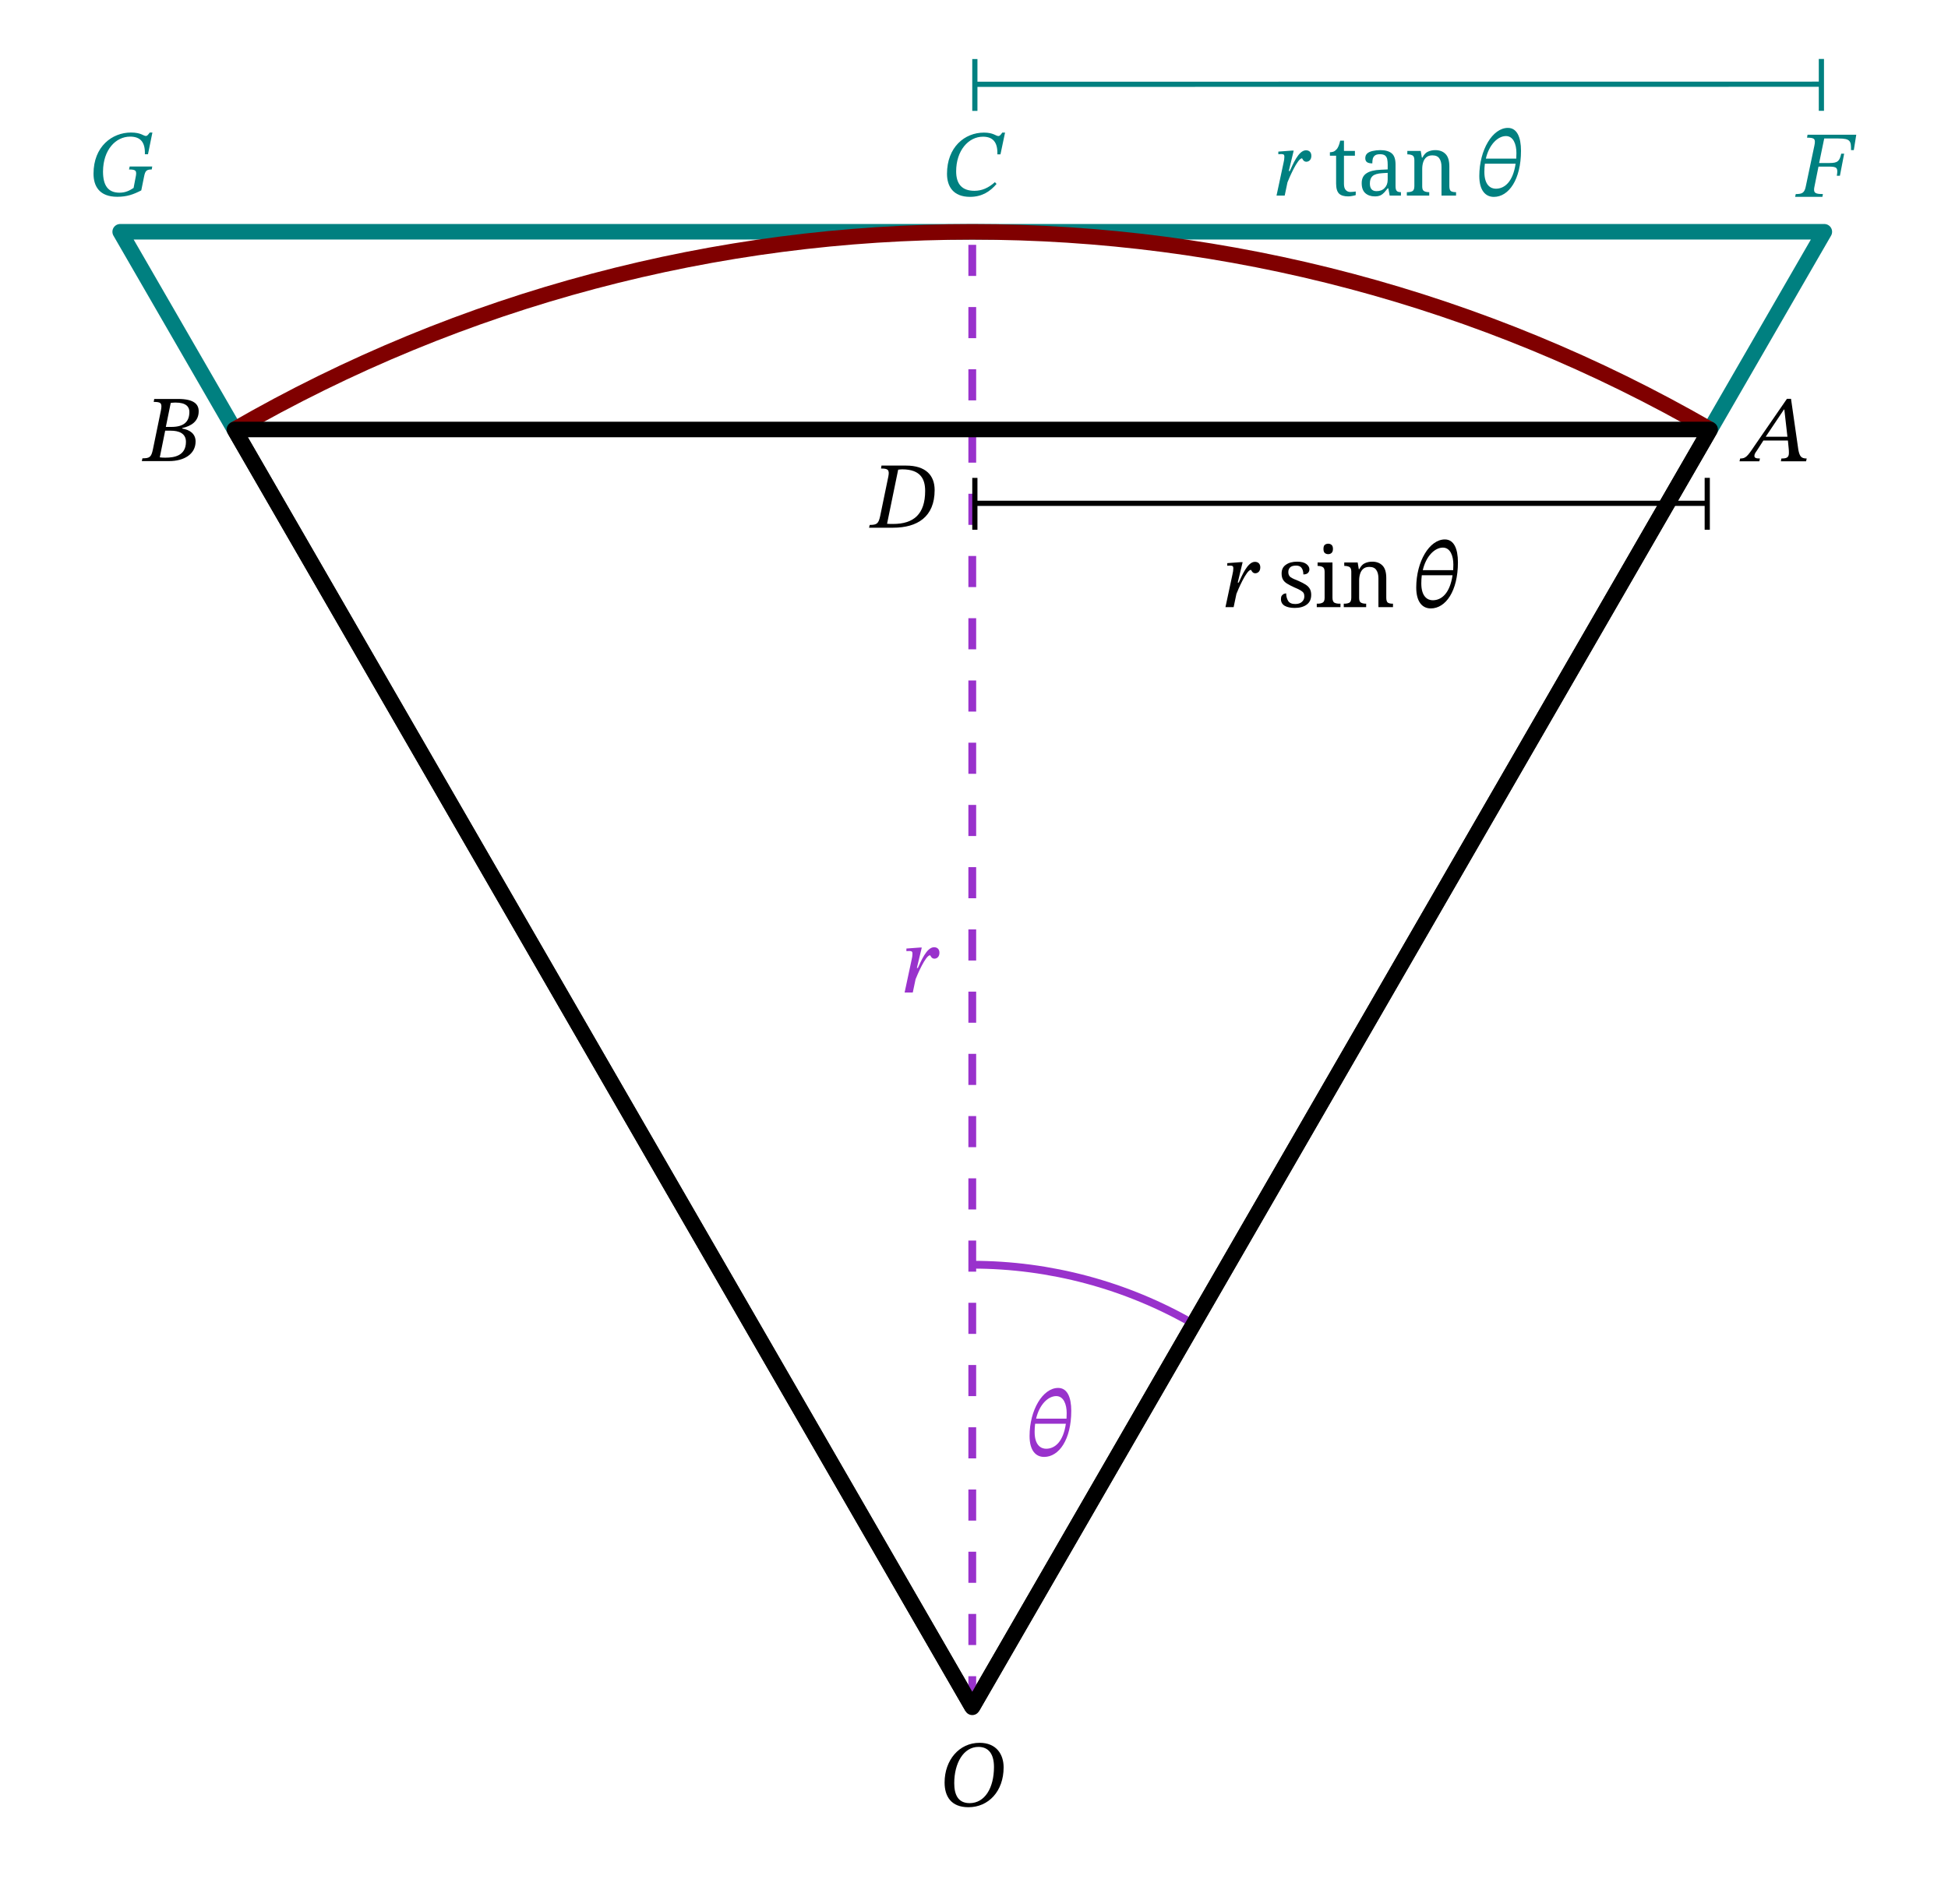 <?xml version="1.0" encoding="UTF-8"?>
<svg xmlns="http://www.w3.org/2000/svg" xmlns:xlink="http://www.w3.org/1999/xlink" width="186.15" height="182.009" viewBox="0 0 186.15 182.009">
<defs>
<g>
<g id="glyph-0-0">
<path d="M 1.453 -2.344 L 1.922 -4.297 L 1.719 -4.297 L 0.453 -4.203 L 0.453 -3.953 C 0.453 -3.953 0.641 -3.969 0.734 -3.969 C 1 -3.969 1.031 -3.875 1.031 -3.703 C 1.031 -3.547 1 -3.312 0.953 -3.141 L 0.281 0 L 1.062 0 L 1.328 -1.266 C 1.469 -1.625 2.281 -3.562 2.719 -3.562 C 2.75 -3.562 2.828 -3.234 3.125 -3.234 C 3.359 -3.234 3.609 -3.406 3.609 -3.797 C 3.609 -4.156 3.391 -4.328 3.094 -4.328 C 2.375 -4.328 1.828 -2.938 1.547 -2.344 Z M 1.453 -2.344 "/>
</g>
<g id="glyph-0-1">
<path d="M 4.484 -4.281 C 4.484 -5.594 4.094 -6.469 3.234 -6.469 C 1.766 -6.469 0.5 -4.359 0.5 -1.875 C 0.5 -0.484 1.094 0.125 1.891 0.125 C 3.312 0.125 4.484 -1.531 4.484 -4.281 Z M 2.078 -0.656 C 1.594 -0.656 0.984 -0.984 0.984 -2.266 C 0.984 -2.5 1 -2.828 1.031 -3.047 L 3.969 -3.047 C 3.719 -1.344 2.938 -0.656 2.078 -0.656 Z M 3.047 -5.688 C 3.75 -5.688 4.047 -4.906 4.047 -4.062 C 4.047 -3.906 4.031 -3.703 4.031 -3.531 L 1.125 -3.531 C 1.438 -4.891 2.281 -5.688 3.047 -5.688 Z M 3.047 -5.688 "/>
</g>
<g id="glyph-0-2">
<path d="M 6.188 -3.703 C 6.188 -4.922 5.516 -6.047 3.891 -6.047 C 1.938 -6.047 0.547 -4.391 0.547 -2.25 C 0.547 -0.922 1.172 0.109 2.828 0.109 C 4.734 0.109 6.188 -1.406 6.188 -3.703 Z M 5.266 -3.734 C 5.266 -1.734 4.391 -0.281 2.938 -0.281 C 1.812 -0.281 1.469 -1.125 1.469 -2.188 C 1.469 -4.109 2.359 -5.656 3.781 -5.656 C 4.719 -5.656 5.266 -5.016 5.266 -3.734 Z M 5.266 -3.734 "/>
</g>
<g id="glyph-0-3">
<path d="M 5.797 0 L 5.859 -0.266 C 5.312 -0.266 5.188 -0.484 5.062 -1.078 L 4.359 -5.969 L 3.969 -5.969 L 0.844 -1.438 C 0.172 -0.422 0 -0.266 -0.5 -0.266 L -0.562 0 L 1.328 0 L 1.391 -0.266 C 1 -0.266 0.859 -0.328 0.859 -0.516 C 0.859 -0.688 0.969 -0.844 1.094 -1.016 L 1.719 -1.984 L 4.062 -1.984 L 4.141 -1.172 C 4.156 -1.062 4.156 -0.938 4.156 -0.781 C 4.156 -0.328 3.891 -0.266 3.438 -0.266 L 3.391 0 Z M 4.016 -2.344 L 1.938 -2.344 L 3.688 -4.953 L 3.719 -4.953 Z M 4.016 -2.344 "/>
</g>
<g id="glyph-0-4">
<path d="M 3.734 -3.156 C 4.594 -3.344 5.312 -3.797 5.312 -4.766 C 5.312 -5.422 4.875 -5.938 3.344 -5.938 L 1.062 -5.938 L 1.016 -5.656 C 1.688 -5.656 1.844 -5.562 1.703 -4.844 L 0.938 -1.125 C 0.781 -0.375 0.625 -0.266 -0.062 -0.266 L -0.125 0 L 2.484 0 C 3.906 0 5.016 -0.656 5.016 -1.875 C 5.016 -2.625 4.438 -3 3.734 -3.109 Z M 2.109 -2.906 L 2.641 -2.906 C 3.391 -2.906 4.094 -2.672 4.094 -1.844 C 4.094 -0.5 2.969 -0.328 2.141 -0.328 C 1.922 -0.328 1.797 -0.328 1.594 -0.359 Z M 2.172 -3.266 L 2.641 -5.562 C 2.828 -5.578 2.922 -5.594 3.094 -5.594 C 4.109 -5.594 4.422 -5.188 4.422 -4.703 C 4.422 -3.812 3.953 -3.266 2.703 -3.266 Z M 2.172 -3.266 "/>
</g>
<g id="glyph-0-5">
<path d="M 5.125 -1.312 C 4.516 -0.766 3.891 -0.484 3.172 -0.484 C 1.984 -0.484 1.422 -1.125 1.422 -2.344 C 1.422 -4.328 2.594 -5.656 3.984 -5.656 C 4.891 -5.656 5.406 -5.172 5.359 -3.969 L 5.656 -3.969 L 6.094 -6.047 L 5.828 -6.047 C 5.688 -5.844 5.594 -5.719 5.453 -5.719 C 5.219 -5.719 4.984 -6.047 4.078 -6.047 C 2.234 -6.047 0.547 -4.656 0.547 -2.109 C 0.547 -0.922 1.125 0.094 2.75 0.094 C 3.891 0.094 4.672 -0.422 5.281 -1.141 Z M 5.125 -1.312 "/>
</g>
<g id="glyph-0-6">
<path d="M 5.484 -4.469 L 5.719 -5.938 L 1.062 -5.938 L 1.016 -5.656 C 1.75 -5.656 1.844 -5.531 1.719 -4.906 L 0.906 -1.047 C 0.781 -0.375 0.562 -0.266 -0.062 -0.266 L -0.125 0 L 2.484 0 L 2.531 -0.266 C 1.969 -0.266 1.688 -0.328 1.688 -0.656 C 1.688 -0.734 1.688 -0.844 1.719 -0.953 L 2.109 -2.891 L 3.078 -2.891 C 3.859 -2.891 4 -2.797 3.859 -2.016 L 4.156 -2.016 L 4.562 -4.125 L 4.281 -4.125 C 4.125 -3.406 3.938 -3.234 3.172 -3.234 L 2.172 -3.234 L 2.656 -5.578 L 4.016 -5.578 C 5.188 -5.578 5.219 -5.312 5.219 -4.469 Z M 5.484 -4.469 "/>
</g>
<g id="glyph-0-7">
<path d="M 6.172 -2.797 L 4.016 -2.797 L 3.953 -2.516 C 4.641 -2.516 4.719 -2.391 4.578 -1.734 L 4.391 -0.75 C 3.984 -0.484 3.594 -0.297 3.047 -0.297 C 1.938 -0.297 1.469 -1 1.469 -2.328 C 1.484 -4.406 2.688 -5.656 4.062 -5.656 C 5 -5.656 5.516 -5.172 5.469 -3.969 L 5.766 -3.969 L 6.188 -6.047 L 5.938 -6.047 C 5.781 -5.844 5.703 -5.719 5.562 -5.719 C 5.328 -5.719 5.109 -6.047 4.141 -6.047 C 2.344 -6.047 0.562 -4.719 0.562 -2.109 C 0.562 -0.953 1.094 0.094 2.828 0.094 C 3.781 0.094 4.391 -0.141 5.125 -0.516 L 5.391 -1.828 C 5.5 -2.391 5.625 -2.516 6.125 -2.516 Z M 6.172 -2.797 "/>
</g>
<g id="glyph-0-8">
<path d="M 1.062 -5.938 L 1.016 -5.656 C 1.656 -5.656 1.844 -5.562 1.719 -4.906 L 0.938 -1.125 C 0.781 -0.391 0.625 -0.266 -0.062 -0.266 L -0.125 0 L 2.172 0 C 4.484 0 6.141 -1.031 6.141 -3.594 C 6.141 -5 5.297 -5.938 3.406 -5.938 Z M 2.656 -5.547 C 2.812 -5.562 2.906 -5.578 3.047 -5.578 C 4.828 -5.578 5.234 -4.609 5.234 -3.516 C 5.234 -1.281 4.125 -0.359 2.172 -0.359 C 1.938 -0.359 1.766 -0.359 1.594 -0.375 Z M 2.656 -5.547 "/>
</g>
<g id="glyph-1-0">
<path d="M 1.672 0.078 C 1.273 0.078 0.957 0.008 0.719 -0.125 C 0.477 -0.27 0.359 -0.484 0.359 -0.766 C 0.359 -0.91 0.383 -1.02 0.438 -1.094 C 0.5 -1.176 0.566 -1.234 0.641 -1.266 C 0.723 -1.297 0.797 -1.312 0.859 -1.312 C 0.859 -1.039 0.922 -0.801 1.047 -0.594 C 1.172 -0.395 1.395 -0.297 1.719 -0.297 C 2 -0.297 2.211 -0.363 2.359 -0.5 C 2.516 -0.633 2.594 -0.812 2.594 -1.031 C 2.594 -1.164 2.566 -1.273 2.516 -1.359 C 2.461 -1.441 2.363 -1.523 2.219 -1.609 C 2.082 -1.691 1.883 -1.785 1.625 -1.891 C 1.352 -2.016 1.125 -2.133 0.938 -2.25 C 0.758 -2.363 0.629 -2.492 0.547 -2.641 C 0.461 -2.797 0.422 -2.988 0.422 -3.219 C 0.422 -3.582 0.555 -3.859 0.828 -4.047 C 1.098 -4.242 1.457 -4.344 1.906 -4.344 C 2.289 -4.344 2.582 -4.27 2.781 -4.125 C 2.977 -3.977 3.078 -3.805 3.078 -3.609 C 3.078 -3.461 3.023 -3.344 2.922 -3.25 C 2.828 -3.164 2.688 -3.125 2.5 -3.125 C 2.5 -3.395 2.441 -3.602 2.328 -3.75 C 2.223 -3.895 2.051 -3.969 1.812 -3.969 C 1.539 -3.969 1.348 -3.91 1.234 -3.797 C 1.117 -3.68 1.062 -3.531 1.062 -3.344 C 1.062 -3.133 1.133 -2.973 1.281 -2.859 C 1.438 -2.754 1.691 -2.633 2.047 -2.5 C 2.328 -2.375 2.555 -2.254 2.734 -2.141 C 2.91 -2.023 3.039 -1.891 3.125 -1.734 C 3.207 -1.578 3.25 -1.391 3.25 -1.172 C 3.25 -0.754 3.102 -0.441 2.812 -0.234 C 2.52 -0.023 2.141 0.078 1.672 0.078 Z M 1.672 0.078 "/>
</g>
<g id="glyph-1-1">
<path d="M 1.281 -5.062 C 1.156 -5.062 1.047 -5.098 0.953 -5.172 C 0.867 -5.254 0.828 -5.383 0.828 -5.562 C 0.828 -5.75 0.867 -5.879 0.953 -5.953 C 1.047 -6.023 1.156 -6.062 1.281 -6.062 C 1.406 -6.062 1.508 -6.023 1.594 -5.953 C 1.688 -5.879 1.734 -5.75 1.734 -5.562 C 1.734 -5.383 1.688 -5.254 1.594 -5.172 C 1.508 -5.098 1.406 -5.062 1.281 -5.062 Z M 0.188 0 L 0.188 -0.328 L 0.281 -0.328 C 0.457 -0.328 0.609 -0.359 0.734 -0.422 C 0.867 -0.484 0.938 -0.633 0.938 -0.875 L 0.938 -3.391 C 0.938 -3.629 0.867 -3.781 0.734 -3.844 C 0.609 -3.906 0.457 -3.938 0.281 -3.938 L 0.266 -3.938 L 0.266 -4.266 L 1.688 -4.266 L 1.688 -0.906 C 1.688 -0.656 1.75 -0.492 1.875 -0.422 C 2.008 -0.359 2.164 -0.328 2.344 -0.328 L 2.453 -0.328 L 2.453 0 Z M 0.188 0 "/>
</g>
<g id="glyph-1-2">
<path d="M 0.219 0 L 0.219 -0.328 L 0.281 -0.328 C 0.469 -0.328 0.625 -0.359 0.75 -0.422 C 0.875 -0.492 0.938 -0.656 0.938 -0.906 L 0.938 -3.391 C 0.938 -3.629 0.875 -3.781 0.75 -3.844 C 0.625 -3.906 0.473 -3.938 0.297 -3.938 L 0.266 -3.938 L 0.266 -4.266 L 1.547 -4.266 L 1.656 -3.625 L 1.703 -3.625 C 1.859 -3.926 2.039 -4.117 2.25 -4.203 C 2.457 -4.297 2.688 -4.344 2.938 -4.344 C 3.352 -4.344 3.68 -4.219 3.922 -3.969 C 4.16 -3.727 4.281 -3.332 4.281 -2.781 L 4.281 -0.906 C 4.281 -0.656 4.332 -0.492 4.438 -0.422 C 4.551 -0.359 4.695 -0.328 4.875 -0.328 L 4.922 -0.328 L 4.922 0 L 3.531 0 L 3.531 -2.75 C 3.531 -3.094 3.461 -3.359 3.328 -3.547 C 3.203 -3.742 2.977 -3.844 2.656 -3.844 C 2.414 -3.844 2.223 -3.781 2.078 -3.656 C 1.941 -3.539 1.844 -3.383 1.781 -3.188 C 1.719 -2.988 1.688 -2.773 1.688 -2.547 L 1.688 -0.875 C 1.688 -0.633 1.75 -0.484 1.875 -0.422 C 2 -0.359 2.148 -0.328 2.328 -0.328 L 2.359 -0.328 L 2.359 0 Z M 0.219 0 "/>
</g>
<g id="glyph-1-3">
<path d="M 1.906 0.078 C 1.508 0.078 1.219 -0.008 1.031 -0.188 C 0.844 -0.375 0.75 -0.695 0.75 -1.156 L 0.75 -3.812 L 0.156 -3.812 L 0.156 -4.141 C 0.25 -4.141 0.352 -4.156 0.469 -4.188 C 0.582 -4.227 0.68 -4.297 0.766 -4.391 C 0.859 -4.484 0.93 -4.598 0.984 -4.734 C 1.047 -4.879 1.098 -5.051 1.141 -5.25 L 1.5 -5.25 L 1.5 -4.266 L 2.547 -4.266 L 2.547 -3.812 L 1.5 -3.812 L 1.5 -1.125 C 1.5 -0.852 1.555 -0.656 1.672 -0.531 C 1.785 -0.406 1.93 -0.344 2.109 -0.344 C 2.203 -0.344 2.289 -0.348 2.375 -0.359 C 2.457 -0.367 2.539 -0.379 2.625 -0.391 L 2.625 -0.047 C 2.551 -0.016 2.445 0.008 2.312 0.031 C 2.176 0.062 2.039 0.078 1.906 0.078 Z M 1.906 0.078 "/>
</g>
<g id="glyph-1-4">
<path d="M 1.641 0.078 C 1.273 0.078 0.973 -0.023 0.734 -0.234 C 0.504 -0.441 0.391 -0.758 0.391 -1.188 C 0.391 -1.613 0.539 -1.926 0.844 -2.125 C 1.145 -2.332 1.602 -2.445 2.219 -2.469 L 2.875 -2.5 L 2.875 -2.969 C 2.875 -3.164 2.859 -3.336 2.828 -3.484 C 2.797 -3.629 2.727 -3.742 2.625 -3.828 C 2.52 -3.91 2.359 -3.953 2.141 -3.953 C 1.93 -3.953 1.773 -3.914 1.672 -3.844 C 1.566 -3.77 1.492 -3.664 1.453 -3.531 C 1.422 -3.406 1.406 -3.254 1.406 -3.078 C 1.188 -3.078 1.02 -3.113 0.906 -3.188 C 0.789 -3.27 0.734 -3.398 0.734 -3.578 C 0.734 -3.766 0.797 -3.914 0.922 -4.031 C 1.055 -4.145 1.234 -4.223 1.453 -4.266 C 1.672 -4.316 1.91 -4.344 2.172 -4.344 C 2.66 -4.344 3.023 -4.238 3.266 -4.031 C 3.504 -3.832 3.625 -3.477 3.625 -2.969 L 3.625 -0.906 C 3.625 -0.688 3.66 -0.535 3.734 -0.453 C 3.805 -0.367 3.938 -0.328 4.125 -0.328 L 4.141 -0.328 L 4.141 0 L 3.062 0 L 2.938 -0.688 L 2.875 -0.688 C 2.758 -0.539 2.648 -0.41 2.547 -0.297 C 2.441 -0.18 2.316 -0.086 2.172 -0.016 C 2.035 0.047 1.859 0.078 1.641 0.078 Z M 1.812 -0.422 C 2.133 -0.422 2.391 -0.52 2.578 -0.719 C 2.773 -0.914 2.875 -1.18 2.875 -1.516 L 2.875 -2.172 L 2.359 -2.141 C 1.91 -2.117 1.598 -2.023 1.422 -1.859 C 1.254 -1.703 1.172 -1.469 1.172 -1.156 C 1.172 -0.664 1.383 -0.422 1.812 -0.422 Z M 1.812 -0.422 "/>
</g>
</g>
</defs>
<path fill="none" stroke-width="1.494" stroke-linecap="butt" stroke-linejoin="round" stroke="rgb(0%, 0%, 0%)" stroke-opacity="1" stroke-miterlimit="10" d="M 0 0.002 L 70.868 122.745 " transform="matrix(0.995, 0, 0, -0.995, 92.91, 163.182)"/>
<path fill="none" stroke-width="1.494" stroke-linecap="butt" stroke-linejoin="round" stroke="rgb(0%, 0%, 0%)" stroke-opacity="1" stroke-miterlimit="10" d="M 0 0.002 L -70.868 122.745 " transform="matrix(0.995, 0, 0, -0.995, 92.91, 163.182)"/>
<path fill="none" stroke-width="1.494" stroke-linecap="butt" stroke-linejoin="round" stroke="rgb(0%, 50%, 50%)" stroke-opacity="1" stroke-miterlimit="10" d="M 70.864 122.745 L 81.83 141.738 L -81.834 141.738 L -70.864 122.745 " transform="matrix(0.995, 0, 0, -0.995, 92.91, 163.182)"/>
<path fill="none" stroke-width="1.494" stroke-linecap="butt" stroke-linejoin="round" stroke="rgb(50%, 0%, 0%)" stroke-opacity="1" stroke-miterlimit="10" d="M 70.864 122.745 C 27.018 148.058 -27.021 148.058 -70.868 122.745 " transform="matrix(0.995, 0, 0, -0.995, 92.91, 163.182)"/>
<path fill="none" stroke-width="0.747" stroke-linecap="butt" stroke-linejoin="round" stroke="rgb(59.999%, 19.6%, 79.999%)" stroke-opacity="1" stroke-dasharray="2.989 2.989" stroke-miterlimit="10" d="M 0 0.002 L 0 141.73 " transform="matrix(0.995, 0, 0, -0.995, 92.91, 163.182)"/>
<g fill="rgb(59.999%, 19.6%, 79.999%)" fill-opacity="1">
<use xlink:href="#glyph-0-0" x="86.163" y="94.862"/>
</g>
<path fill="none" stroke-width="0.747" stroke-linecap="butt" stroke-linejoin="round" stroke="rgb(59.999%, 19.6%, 79.999%)" stroke-opacity="1" stroke-miterlimit="10" d="M 21.26 36.822 C 14.795 40.553 7.463 42.517 0 42.517 " transform="matrix(0.995, 0, 0, -0.995, 92.91, 163.182)"/>
<g fill="rgb(59.999%, 19.6%, 79.999%)" fill-opacity="1">
<use xlink:href="#glyph-0-1" x="97.885" y="139.124"/>
</g>
<g fill="rgb(0%, 0%, 0%)" fill-opacity="1">
<use xlink:href="#glyph-0-2" x="89.718" y="172.621"/>
</g>
<g fill="rgb(0%, 0%, 0%)" fill-opacity="1">
<use xlink:href="#glyph-0-3" x="166.79" y="44.088"/>
</g>
<g fill="rgb(0%, 0%, 0%)" fill-opacity="1">
<use xlink:href="#glyph-0-4" x="13.675" y="44.07"/>
</g>
<g fill="rgb(0%, 50%, 50%)" fill-opacity="1">
<use xlink:href="#glyph-0-5" x="89.948" y="18.721"/>
</g>
<g fill="rgb(0%, 50%, 50%)" fill-opacity="1">
<use xlink:href="#glyph-0-6" x="171.665" y="18.814"/>
</g>
<g fill="rgb(0%, 50%, 50%)" fill-opacity="1">
<use xlink:href="#glyph-0-7" x="8.375" y="18.714"/>
</g>
<g fill="rgb(0%, 0%, 0%)" fill-opacity="1">
<use xlink:href="#glyph-0-8" x="83.173" y="50.437"/>
</g>
<path fill="none" stroke-width="0.498" stroke-linecap="butt" stroke-linejoin="round" stroke="rgb(0%, 0%, 0%)" stroke-opacity="1" stroke-miterlimit="10" d="M 70.491 115.655 L 0.373 115.655 " transform="matrix(0.995, 0, 0, -0.995, 92.91, 163.182)"/>
<path fill="none" stroke-width="0.498" stroke-linecap="butt" stroke-linejoin="miter" stroke="rgb(0%, 0%, 0%)" stroke-opacity="1" stroke-miterlimit="10" d="M 0 2.492 L 0 -2.492 " transform="matrix(0.995, -0, -0, -0.995, 163.144, 48.151)"/>
<path fill="none" stroke-width="0.498" stroke-linecap="butt" stroke-linejoin="miter" stroke="rgb(0%, 0%, 0%)" stroke-opacity="1" stroke-miterlimit="10" d="M 0.001 2.49 L 0.001 -2.49 " transform="matrix(-0.995, 0, 0, 0.995, 93.158, 48.153)"/>
<g fill="rgb(0%, 0%, 0%)" fill-opacity="1">
<use xlink:href="#glyph-0-0" x="116.824" y="58.027"/>
</g>
<g fill="rgb(0%, 0%, 0%)" fill-opacity="1">
<use xlink:href="#glyph-1-0" x="122.048" y="58.027"/>
<use xlink:href="#glyph-1-1" x="125.642" y="58.027"/>
<use xlink:href="#glyph-1-2" x="128.191" y="58.027"/>
</g>
<g fill="rgb(0%, 0%, 0%)" fill-opacity="1">
<use xlink:href="#glyph-0-1" x="134.835" y="58.027"/>
</g>
<path fill="none" stroke-width="0.498" stroke-linecap="butt" stroke-linejoin="round" stroke="rgb(0%, 50%, 50%)" stroke-opacity="1" stroke-miterlimit="10" d="M 0.373 155.905 L 81.457 155.913 " transform="matrix(0.995, 0, 0, -0.995, 92.91, 163.182)"/>
<path fill="none" stroke-width="0.498" stroke-linecap="butt" stroke-linejoin="miter" stroke="rgb(0%, 50%, 50%)" stroke-opacity="1" stroke-miterlimit="10" d="M 0.002 2.491 L 0.001 -2.49 " transform="matrix(-0.995, 0, 0, 0.995, 93.158, 8.121)"/>
<path fill="none" stroke-width="0.498" stroke-linecap="butt" stroke-linejoin="miter" stroke="rgb(0%, 50%, 50%)" stroke-opacity="1" stroke-miterlimit="10" d="M 0 2.491 L -0 -2.49 " transform="matrix(0.995, -0, -0, -0.995, 174.051, 8.114)"/>
<g fill="rgb(0%, 50%, 50%)" fill-opacity="1">
<use xlink:href="#glyph-0-0" x="121.703" y="18.693"/>
</g>
<g fill="rgb(0%, 50%, 50%)" fill-opacity="1">
<use xlink:href="#glyph-1-3" x="126.928" y="18.693"/>
<use xlink:href="#glyph-1-4" x="129.732" y="18.693"/>
<use xlink:href="#glyph-1-2" x="134.218" y="18.693"/>
</g>
<g fill="rgb(0%, 50%, 50%)" fill-opacity="1">
<use xlink:href="#glyph-0-1" x="140.862" y="18.693"/>
</g>
<path fill="none" stroke-width="1.494" stroke-linecap="butt" stroke-linejoin="round" stroke="rgb(0%, 0%, 0%)" stroke-opacity="1" stroke-miterlimit="10" d="M 0 0.002 L 70.864 122.745 L -70.864 122.745 Z M 0 0.002 " transform="matrix(0.995, 0, 0, -0.995, 92.91, 163.182)"/>
</svg>
